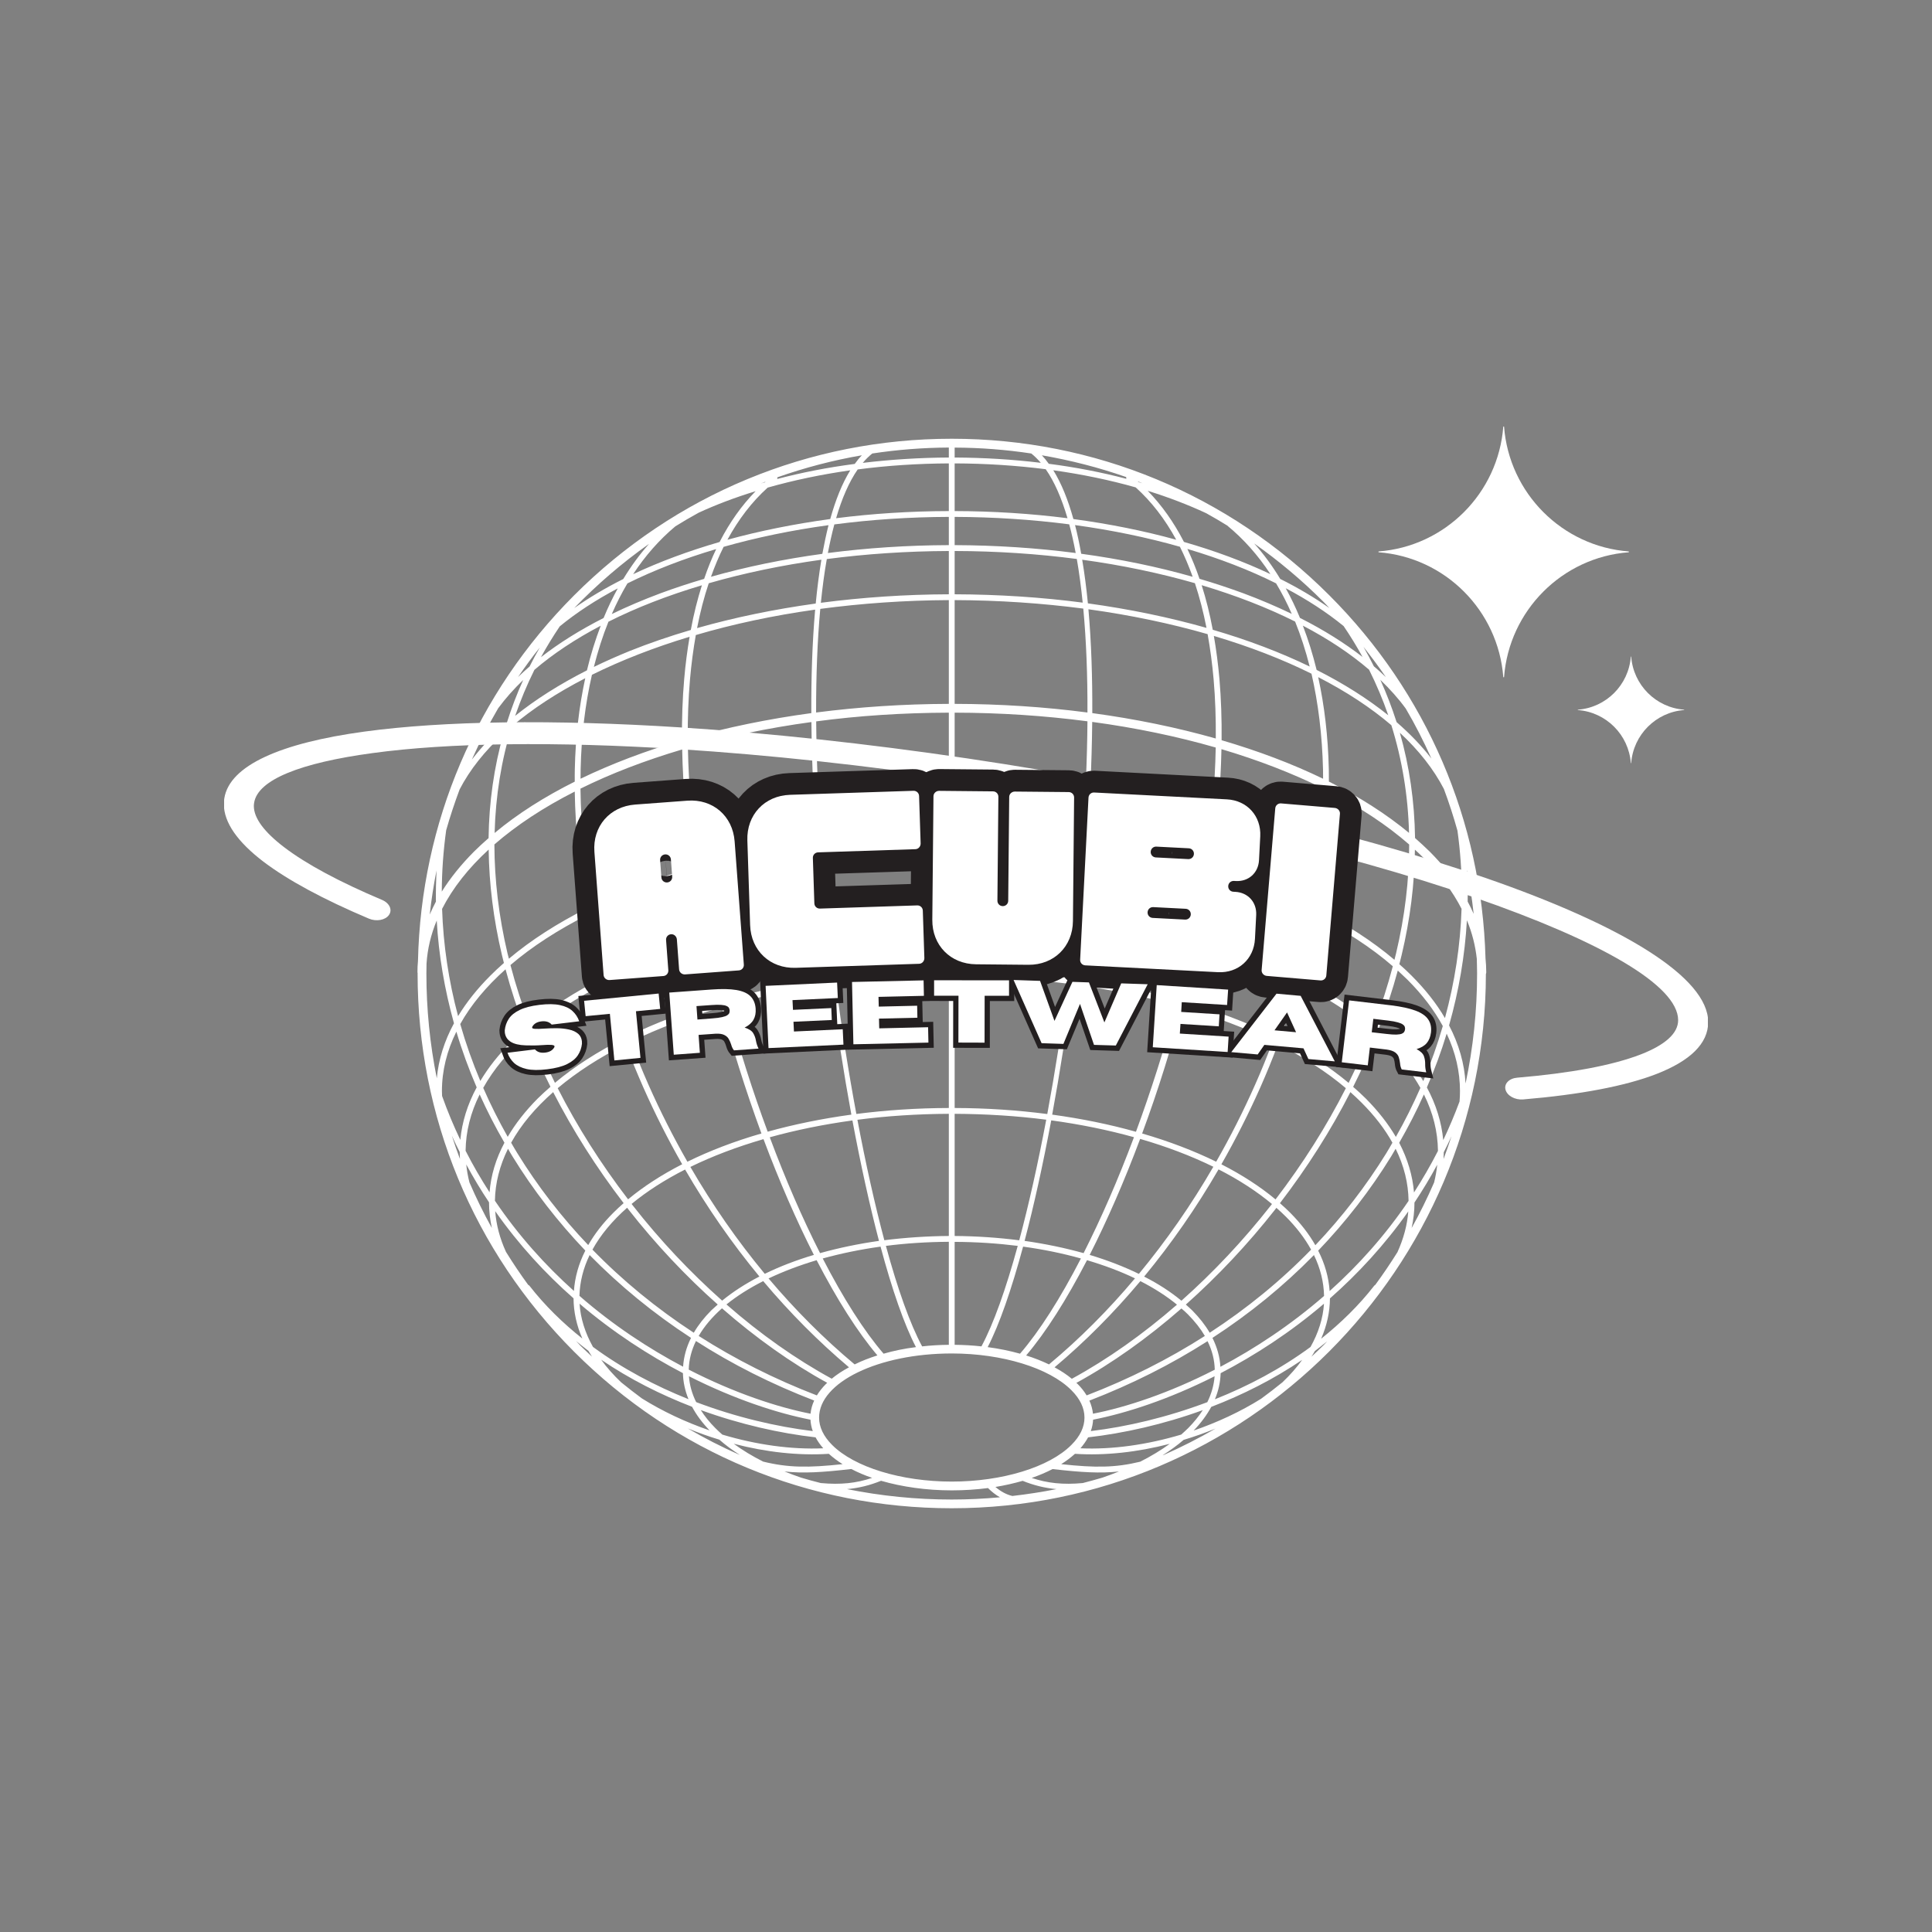 <svg xmlns="http://www.w3.org/2000/svg" xmlns:xlink="http://www.w3.org/1999/xlink" width="500" zoomAndPan="magnify" viewBox="0 0 375 375" height="500" preserveAspectRatio="xMidYMid meet" version="1.0"><rect x="0" y="0" width="375" height="375" fill="#808080" stroke="none"/><defs><g/><clipPath id="f2c28145a7"><path d="M 43.5 140 L 331.5 140 L 331.5 214 L 43.5 214 Z M 43.5 140 " clip-rule="nonzero"/></clipPath><clipPath id="d5760583df"><path d="M 267 82.25 L 317 82.25 L 317 132 L 267 132 Z M 267 82.25 " clip-rule="nonzero"/></clipPath></defs><path fill="#ffffff" d="M 84.727 168.953 C 84.637 170.961 84.582 172.984 84.609 175.008 C 84.176 175.832 83.773 176.672 83.41 177.512 C 83.727 174.621 84.176 171.758 84.727 168.953 Z M 125.984 105.562 C 124.148 107.613 122.488 109.898 120.973 112.387 C 117.523 114.121 114.344 116 111.457 118.027 C 115.891 113.441 120.758 109.25 125.984 105.562 Z M 258.023 118.012 C 255.137 115.988 251.945 114.094 248.492 112.371 C 246.977 109.855 245.285 107.559 243.438 105.488 C 248.176 108.828 252.668 112.59 256.84 116.77 C 257.242 117.156 257.633 117.594 258.023 118.012 Z M 284.871 174.996 C 284.914 172.941 284.855 170.918 284.754 168.895 C 285.305 171.699 285.723 174.52 286.039 177.383 C 285.695 176.586 285.305 175.777 284.871 174.996 Z M 284.465 210.305 C 284.25 206.445 283.168 202.684 281.262 199.027 C 283.168 192.305 284.336 185.465 284.727 178.625 C 285.75 181.082 286.371 183.586 286.648 186.113 C 286.66 187.055 286.703 188.008 286.703 188.965 C 286.703 196.223 285.938 203.363 284.465 210.305 Z M 254.543 263.34 C 254.789 262.98 255.004 262.605 255.223 262.227 C 256.031 261.621 256.812 260.984 257.605 260.348 C 257.344 260.609 257.098 260.898 256.84 261.156 C 256.09 261.91 255.309 262.617 254.543 263.34 Z M 111.816 260.289 C 112.613 260.941 113.406 261.594 114.215 262.199 C 114.43 262.574 114.664 262.949 114.906 263.328 C 114.141 262.605 113.375 261.895 112.625 261.156 C 112.352 260.867 112.09 260.578 111.816 260.289 Z M 94.848 164.902 C 94.934 171.555 95.773 178.379 97.418 185.348 C 97.551 185.867 97.68 186.391 97.809 186.91 C 96.883 187.719 96.004 188.543 95.168 189.383 C 92.625 191.926 90.531 194.559 88.914 197.234 C 87.078 190.367 86.039 183.395 85.809 176.414 C 87.871 172.363 90.922 168.504 94.848 164.902 Z M 89.215 153.219 C 91.195 149.402 94.07 145.789 97.723 142.434 C 95.887 148.91 94.922 155.691 94.832 162.676 C 93.836 163.543 92.883 164.426 91.988 165.309 C 89.477 167.84 87.41 170.41 85.75 173.059 C 85.766 169.066 86.055 165.09 86.602 161.145 C 87.367 158.453 88.25 155.809 89.215 153.219 Z M 104.77 125.688 C 104.078 126.891 103.414 128.117 102.793 129.363 C 102.012 130.043 101.262 130.707 100.555 131.414 C 101.895 129.449 103.297 127.527 104.77 125.688 Z M 117.16 119.949 C 112.582 122.277 108.512 124.82 105 127.555 C 106.113 125.516 107.34 123.52 108.656 121.566 C 111.918 118.895 115.703 116.422 119.906 114.207 C 118.906 116.031 117.984 117.938 117.16 119.949 Z M 139.012 106.574 C 138.145 108.383 137.363 110.32 136.672 112.359 C 133.754 113.211 130.922 114.152 128.18 115.164 C 124.828 116.422 121.695 117.75 118.75 119.184 C 119.66 117.086 120.668 115.105 121.781 113.238 C 126.965 110.664 132.758 108.426 139.012 106.574 Z M 131.082 102.164 C 132.57 101.238 134.07 100.355 135.602 99.52 C 139.023 97.941 142.738 96.539 146.664 95.34 C 143.949 98.117 141.625 101.398 139.676 105.199 C 133.637 106.949 127.992 109.047 122.895 111.445 C 125.246 107.859 127.992 104.754 131.082 102.164 Z M 148.441 93.633 C 148.18 93.691 147.922 93.762 147.66 93.852 C 147.98 93.719 148.297 93.605 148.613 93.488 C 148.555 93.531 148.5 93.574 148.441 93.633 Z M 165.902 90.047 C 160.672 90.727 155.633 91.711 150.852 92.969 C 150.883 92.867 150.895 92.75 150.883 92.648 C 156.168 90.785 161.641 89.34 167.289 88.371 C 166.797 88.875 166.336 89.441 165.902 90.047 Z M 218.629 92.938 C 213.848 91.68 208.809 90.699 203.566 90.02 C 203.145 89.426 202.699 88.875 202.223 88.371 C 207.809 89.34 213.297 90.742 218.613 92.605 C 218.582 92.723 218.582 92.824 218.629 92.938 Z M 220.98 93.574 C 220.938 93.531 220.879 93.488 220.824 93.43 C 221.141 93.562 221.473 93.676 221.789 93.805 C 221.531 93.734 221.254 93.648 220.98 93.574 Z M 250.73 119.152 C 247.785 117.738 244.652 116.391 241.316 115.148 C 238.555 114.137 235.727 113.195 232.824 112.344 C 232.129 110.305 231.336 108.383 230.469 106.547 C 236.723 108.41 242.512 110.637 247.684 113.227 C 248.809 115.09 249.82 117.07 250.73 119.152 Z M 260.797 121.523 C 262.125 123.477 263.352 125.473 264.465 127.512 C 260.957 124.793 256.898 122.246 252.32 119.934 C 251.496 117.926 250.57 116 249.562 114.18 C 253.762 116.406 257.531 118.852 260.797 121.523 Z M 266.66 129.32 C 266.039 128.047 265.359 126.801 264.652 125.559 C 266.168 127.48 267.629 129.434 269 131.43 C 268.25 130.723 267.469 129.996 266.66 129.32 Z M 277.52 165.309 C 276.609 164.41 275.656 163.543 274.66 162.66 C 274.559 155.605 273.578 148.766 271.715 142.23 C 275.367 145.613 278.242 149.258 280.25 153.117 C 281.246 155.777 282.125 158.484 282.891 161.23 C 283.441 165.148 283.715 169.082 283.73 173.043 C 282.082 170.398 280.02 167.824 277.52 165.309 Z M 273.996 189.383 C 273.246 188.617 272.438 187.879 271.613 187.156 C 271.773 186.547 271.93 185.941 272.062 185.348 C 273.723 178.379 274.559 171.555 274.633 164.918 C 275.211 165.438 275.773 165.973 276.309 166.523 C 279.5 169.703 281.953 173.016 283.688 176.398 C 283.457 183.496 282.371 190.609 280.465 197.609 C 278.82 194.789 276.652 192.043 273.996 189.383 Z M 276.262 209.844 C 274.703 207.211 272.668 204.664 270.199 202.18 C 269.359 201.355 268.492 200.559 267.586 199.75 C 269.027 195.977 270.285 192.188 271.309 188.383 C 271.945 188.977 272.582 189.57 273.203 190.176 C 276.105 193.082 278.387 196.09 280.047 199.156 C 279.008 202.758 277.738 206.328 276.262 209.844 Z M 283.297 213.805 C 282.328 216.406 281.273 218.895 280.133 221.293 C 279.801 217.809 278.746 214.398 276.957 211.07 C 278.445 207.629 279.73 204.16 280.797 200.633 C 282.516 204.262 283.383 207.992 283.383 211.793 C 283.383 212.461 283.355 213.141 283.297 213.805 Z M 280.234 223.652 C 280.754 222.637 281.246 221.598 281.738 220.543 C 281.246 222.031 280.742 223.492 280.191 224.965 C 280.219 224.52 280.234 224.098 280.234 223.652 Z M 235.812 271.598 C 236.508 269.949 236.867 268.273 236.926 266.535 C 243.555 263.082 250.441 258.641 256.984 253.047 C 256.797 255.895 255.902 258.715 254.371 261.445 C 248.621 265.684 242.27 269.039 235.812 271.598 Z M 225.922 282.383 C 225.832 282.414 225.746 282.457 225.66 282.473 C 227.148 281.516 228.52 280.535 229.746 279.477 C 231.84 278.855 233.922 278.105 235.941 277.281 C 232.691 279.16 229.355 280.867 225.922 282.383 Z M 139.617 279.434 C 140.801 280.477 142.129 281.457 143.574 282.383 C 143.547 282.383 143.516 282.371 143.488 282.355 C 140.078 280.852 136.73 279.145 133.492 277.25 C 135.488 278.074 137.539 278.812 139.617 279.434 Z M 112.496 253.047 C 119.039 258.629 125.926 263.066 132.555 266.523 C 132.598 268.242 132.961 269.934 133.637 271.582 C 127.199 269.008 120.844 265.668 115.094 261.434 C 113.566 258.699 112.668 255.879 112.496 253.047 Z M 89.23 223.605 C 89.23 224.055 89.258 224.488 89.273 224.953 C 88.711 223.449 88.191 221.945 87.699 220.426 C 88.191 221.512 88.695 222.582 89.23 223.605 Z M 101.895 199.734 C 100.984 200.543 100.105 201.34 99.281 202.18 C 96.797 204.652 94.789 207.211 93.23 209.812 C 91.699 206.184 90.398 202.496 89.332 198.766 C 91.426 195.02 94.402 191.465 98.125 188.141 C 99.152 192.016 100.422 195.891 101.895 199.734 Z M 114.199 177.496 C 115.008 181.559 115.992 185.652 117.145 189.73 C 111.703 192.461 106.879 195.555 102.82 198.953 C 101.348 195.078 100.09 191.191 99.078 187.316 C 103.281 183.715 108.367 180.434 114.199 177.496 Z M 113.594 131.645 C 112.41 137.113 111.703 143.012 111.57 149.328 C 111.543 150.125 111.559 150.922 111.559 151.715 C 105.652 154.664 100.41 158.004 96.004 161.68 C 96.191 154.508 97.305 147.582 99.355 140.973 C 103.355 137.574 108.148 134.453 113.594 131.645 Z M 113.926 130.113 C 108.625 132.805 103.945 135.766 99.988 138.949 C 101.043 135.898 102.285 132.918 103.73 130.012 C 107.371 126.891 111.703 124.027 116.598 121.453 C 115.559 124.184 114.648 127.078 113.926 130.113 Z M 134.086 122.277 C 129.941 123.492 125.957 124.863 122.199 126.367 C 119.789 127.352 117.477 128.379 115.27 129.449 C 116.047 126.367 116.988 123.418 118.098 120.672 C 123.531 117.938 129.637 115.566 136.238 113.602 C 135.387 116.305 134.648 119.195 134.086 122.277 Z M 159.43 108.641 C 158.984 111.359 158.609 114.207 158.332 117.145 C 150.289 118.258 142.551 119.848 135.301 121.914 C 135.906 118.805 136.656 115.914 137.566 113.211 C 144.383 111.246 151.719 109.711 159.43 108.641 Z M 160.816 101.934 C 160.371 103.695 159.98 105.547 159.617 107.5 C 152.094 108.527 144.832 110.016 138 111.953 C 138.734 109.898 139.547 107.961 140.453 106.141 C 146.824 104.332 153.668 102.914 160.816 101.934 Z M 184.168 99.199 C 176.676 99.215 169.324 99.691 162.289 100.586 C 163.402 96.758 164.805 93.531 166.48 91.117 C 172.211 90.363 178.133 89.977 184.168 89.945 Z M 207.203 100.586 C 200.156 99.691 192.805 99.215 185.297 99.199 L 185.297 89.945 C 191.363 89.961 197.281 90.352 202.973 91.074 C 204.676 93.504 206.062 96.727 207.203 100.586 Z M 209.859 107.484 C 209.516 105.547 209.125 103.684 208.664 101.918 C 215.824 102.902 222.656 104.316 229.023 106.125 C 229.934 107.949 230.758 109.898 231.496 111.953 C 224.648 110 217.398 108.512 209.859 107.484 Z M 234.18 121.871 C 226.988 119.832 219.262 118.227 211.16 117.113 C 210.871 114.18 210.512 111.344 210.051 108.641 C 217.773 109.695 225.113 111.246 231.93 113.195 C 232.824 115.898 233.574 118.777 234.18 121.871 Z M 254.211 129.375 C 248.535 126.629 242.227 124.23 235.395 122.234 C 234.816 119.152 234.109 116.289 233.242 113.586 C 239.855 115.566 245.949 117.926 251.379 120.645 C 252.492 123.391 253.43 126.312 254.211 129.375 Z M 255.555 130.027 C 254.816 127.004 253.922 124.141 252.883 121.438 C 257.777 123.996 262.098 126.859 265.734 129.984 C 267.164 132.848 268.422 135.812 269.461 138.832 C 265.477 135.637 260.797 132.672 255.555 130.027 Z M 257.938 151.703 C 257.938 150.922 257.938 150.125 257.922 149.328 C 257.777 142.938 257.07 136.953 255.859 131.43 C 261.289 134.219 266.082 137.359 270.066 140.77 C 272.148 147.449 273.305 154.434 273.492 161.664 C 269.07 158.004 263.844 154.664 257.938 151.703 Z M 252.332 189.73 C 253.488 185.695 254.457 181.66 255.25 177.656 C 261.102 180.621 266.168 183.93 270.344 187.547 C 269.348 191.348 268.117 195.18 266.676 198.969 C 262.602 195.555 257.777 192.477 252.332 189.73 Z M 261.766 210.188 C 257.98 207.023 253.504 204.145 248.449 201.602 C 249.777 198.027 250.961 194.441 252.016 190.828 C 257.445 193.574 262.227 196.668 266.242 200.082 C 264.914 203.48 263.426 206.848 261.766 210.188 Z M 270.934 220.672 C 269.445 218.129 267.496 215.641 265.086 213.211 C 264.32 212.445 263.484 211.691 262.645 210.957 C 264.32 207.629 265.809 204.262 267.152 200.879 C 267.918 201.57 268.684 202.266 269.391 202.973 C 272.031 205.633 274.125 208.352 275.699 211.156 C 274.285 214.367 272.711 217.551 270.934 220.672 Z M 212.145 274.402 C 212.055 273.551 211.824 272.695 211.449 271.859 C 219.652 268.691 227.32 264.832 234.383 260.32 C 235.277 262.113 235.742 263.965 235.785 265.855 C 226.918 270.41 218.539 273.16 212.145 274.402 Z M 211.723 277.773 C 211.984 277.062 212.129 276.312 212.172 275.559 C 218.539 274.316 226.875 271.625 235.754 267.129 C 235.625 268.836 235.148 270.527 234.34 272.16 C 226.555 275.098 218.727 276.934 211.723 277.773 Z M 205.977 284.191 C 206.973 283.57 207.867 282.891 208.648 282.184 C 214.484 282.57 220.809 281.863 227.047 280.246 C 225.344 281.488 223.406 282.66 221.312 283.715 C 216.488 284.887 212.605 284.914 205.977 284.191 Z M 171.012 287.418 C 175.102 288.602 179.809 289.281 184.734 289.281 C 187.172 289.281 189.527 289.121 191.766 288.832 C 192.516 289.57 193.297 290.18 194.09 290.625 C 191 290.902 187.883 291.059 184.734 291.059 C 177.828 291.059 171.027 290.367 164.398 289.035 C 166.711 288.832 168.848 288.297 171.012 287.418 Z M 160.875 282.184 C 161.656 282.891 162.551 283.57 163.547 284.191 C 156.875 284.914 152.988 284.887 148.137 283.699 C 146.043 282.645 144.121 281.488 142.418 280.23 C 148.672 281.863 155.027 282.57 160.875 282.184 Z M 157.309 275.559 C 157.352 276.297 157.496 277.047 157.758 277.773 C 150.75 276.918 142.91 275.098 135.125 272.148 C 134.316 270.512 133.84 268.836 133.727 267.129 C 142.594 271.613 150.926 274.316 157.309 275.559 Z M 135.082 260.289 C 142.16 264.832 149.828 268.691 158.031 271.844 C 157.641 272.684 157.41 273.535 157.324 274.402 C 150.926 273.145 142.562 270.398 133.684 265.844 C 133.727 263.934 134.215 262.082 135.082 260.289 Z M 97.91 221.801 C 96.25 224.922 95.281 228.133 95.023 231.43 C 93.359 228.855 91.801 226.195 90.371 223.363 C 90.414 219.602 91.352 215.945 93.102 212.43 C 94.531 215.613 96.133 218.734 97.91 221.801 Z M 106.848 210.941 C 105.984 211.691 105.16 212.445 104.379 213.211 C 101.984 215.625 100.031 218.113 98.547 220.656 C 96.785 217.535 95.195 214.367 93.793 211.156 C 95.816 207.527 98.703 204.086 102.328 200.879 C 103.672 204.246 105.176 207.617 106.848 210.941 Z M 121.047 201.586 C 115.977 204.129 111.5 207.008 107.715 210.176 C 106.055 206.848 104.566 203.465 103.238 200.082 C 107.211 196.727 112.004 193.633 117.477 190.871 C 118.531 194.457 119.715 198.043 121.047 201.586 Z M 137.133 183.281 C 137.914 186.938 138.793 190.641 139.777 194.355 C 133.336 196.223 127.398 198.477 122.055 201.078 C 120.742 197.523 119.559 193.953 118.504 190.367 C 124.078 187.648 130.348 185.262 137.133 183.281 Z M 134.59 169.602 C 135.227 173.707 135.977 177.887 136.875 182.125 C 130.102 184.09 123.816 186.461 118.188 189.223 C 117.031 185.133 116.047 181.039 115.238 176.977 C 121.047 174.141 127.543 171.656 134.59 169.602 Z M 132.41 145.469 C 132.555 152.699 133.234 160.406 134.418 168.43 C 127.387 170.469 120.871 172.926 115.008 175.789 C 113.535 168.039 112.758 160.406 112.668 153.074 C 118.574 150.152 125.203 147.609 132.41 145.469 Z M 132.801 131.805 C 132.469 135.578 132.34 139.555 132.367 143.676 C 125.262 145.758 118.648 148.273 112.684 151.152 C 112.684 150.559 112.684 149.953 112.699 149.359 C 112.844 142.781 113.594 136.621 114.895 130.98 C 120.598 128.16 126.953 125.676 133.855 123.594 C 133.406 126.211 133.047 128.93 132.801 131.805 Z M 157.48 138.414 C 149.047 139.555 141.004 141.219 133.492 143.344 C 133.465 139.426 133.609 135.594 133.926 131.891 C 134.188 128.871 134.578 125.977 135.055 123.262 C 142.289 121.133 150.074 119.473 158.219 118.328 C 157.656 124.809 157.438 131.691 157.48 138.414 Z M 184.168 116.48 L 184.168 136.621 C 175.332 136.648 166.695 137.227 158.406 138.297 C 158.391 131.125 158.652 124.344 159.215 118.184 C 167.242 117.113 175.605 116.523 184.168 116.48 Z M 184.168 106.949 L 184.168 115.352 C 175.75 115.379 167.402 115.945 159.328 117 C 159.633 114.02 160.008 111.156 160.484 108.512 C 168.066 107.516 176.012 106.98 184.168 106.949 Z M 184.168 105.809 C 176.141 105.836 168.285 106.355 160.688 107.34 C 161.062 105.387 161.48 103.523 161.945 101.789 C 169.094 100.848 176.543 100.355 184.168 100.328 Z M 185.297 105.809 L 185.297 100.328 C 192.938 100.355 200.387 100.848 207.535 101.773 C 208.012 103.508 208.418 105.375 208.793 107.34 C 201.195 106.355 193.324 105.836 185.297 105.809 Z M 185.297 115.352 L 185.297 106.949 C 193.469 106.965 201.414 107.5 209.008 108.496 C 209.473 111.156 209.848 113.992 210.148 116.969 C 202.191 115.93 193.844 115.379 185.297 115.352 Z M 211.074 138.297 C 202.801 137.215 194.148 136.637 185.297 136.621 L 185.297 116.48 C 193.902 116.508 202.266 117.086 210.266 118.125 C 210.844 124.301 211.102 131.109 211.074 138.297 Z M 235.566 131.891 C 235.887 135.594 236.016 139.426 235.984 143.344 C 228.492 141.219 220.445 139.555 212.012 138.414 C 212.043 131.66 211.84 124.766 211.262 118.258 C 219.438 119.387 227.191 121.02 234.398 123.086 C 234.902 125.879 235.293 128.812 235.566 131.891 Z M 237.113 143.676 C 237.156 139.555 237.012 135.578 236.695 131.805 C 236.434 128.883 236.074 126.109 235.609 123.434 C 242.512 125.488 248.867 127.945 254.559 130.766 C 255.871 136.477 256.637 142.691 256.797 149.359 C 256.812 149.953 256.797 150.559 256.812 151.152 C 250.848 148.262 244.23 145.758 237.113 143.676 Z M 235.047 168.531 C 236.262 160.449 236.938 152.699 237.082 145.41 C 244.246 147.535 250.875 150.098 256.812 153.047 C 256.738 160.422 255.93 168.129 254.457 175.934 C 248.609 173.059 242.082 170.586 235.047 168.531 Z M 232.605 182.137 C 233.504 177.93 234.238 173.797 234.875 169.73 C 235.727 169.977 236.594 170.211 237.445 170.469 C 243.539 172.391 249.141 174.621 254.211 177.121 C 253.418 181.141 252.449 185.188 251.309 189.223 C 245.66 186.477 239.395 184.09 232.605 182.137 Z M 229.719 194.355 C 230.699 190.625 231.582 186.91 232.359 183.238 C 239.133 185.188 245.387 187.574 250.992 190.32 C 249.938 193.922 248.754 197.523 247.438 201.094 C 242.094 198.492 236.145 196.223 229.719 194.355 Z M 243.598 210.578 C 241.316 215.727 238.801 220.699 236.059 225.488 C 231.727 223.363 226.902 221.523 221.688 220.008 C 223.234 215.828 224.707 211.52 226.078 207.125 C 227.293 203.207 228.418 199.316 229.445 195.469 C 235.828 197.305 241.734 199.547 247.047 202.148 C 245.965 204.984 244.84 207.805 243.598 210.578 Z M 247.582 232.805 C 244.578 230.301 241.039 228.016 237.07 225.992 C 239.812 221.191 242.34 216.203 244.637 211.043 C 245.863 208.266 247.004 205.477 248.059 202.656 C 253.07 205.199 257.504 208.062 261.23 211.215 C 257.461 218.633 252.883 225.879 247.582 232.805 Z M 250.398 235.363 C 249.777 234.742 249.113 234.133 248.434 233.539 C 253.734 226.629 258.328 219.398 262.109 211.98 C 262.863 212.66 263.598 213.328 264.277 214.02 C 266.805 216.551 268.797 219.141 270.27 221.801 C 269.879 222.48 269.492 223.16 269.086 223.824 C 265.113 230.258 260.492 236.23 255.309 241.695 C 254.066 239.512 252.434 237.414 250.398 235.363 Z M 231.395 254.332 C 231.004 253.957 230.586 253.582 230.168 253.219 C 236.363 247.711 242.227 241.48 247.523 234.742 C 247.598 234.641 247.668 234.523 247.742 234.438 C 248.391 235 249.012 235.578 249.59 236.156 C 251.656 238.227 253.273 240.367 254.484 242.551 C 248.637 248.578 242.035 253.973 234.801 258.684 C 233.934 257.195 232.793 255.75 231.395 254.332 Z M 209.168 268.633 C 209.082 268.547 209.008 268.488 208.922 268.418 C 215.867 264.613 222.758 259.699 229.312 253.973 C 229.762 254.348 230.195 254.738 230.598 255.145 C 231.941 256.504 233.027 257.891 233.863 259.309 C 226.785 263.832 219.117 267.695 210.914 270.848 C 210.453 270.078 209.875 269.344 209.168 268.633 Z M 140.137 253.941 C 146.707 259.684 153.609 264.598 160.559 268.402 C 160.473 268.488 160.383 268.547 160.312 268.633 C 159.605 269.344 159.027 270.078 158.551 270.848 C 150.348 267.695 142.691 263.82 135.617 259.309 C 136.715 257.414 138.246 255.621 140.137 253.941 Z M 121.723 234.422 C 121.812 234.523 121.883 234.641 121.969 234.742 C 127.254 241.48 133.117 247.711 139.312 253.207 C 138.895 253.582 138.477 253.957 138.07 254.332 C 136.672 255.734 135.531 257.195 134.664 258.684 C 127.441 253.973 120.844 248.562 114.996 242.551 C 116.57 239.688 118.852 236.953 121.723 234.422 Z M 121.047 233.527 C 120.367 234.121 119.703 234.742 119.082 235.363 C 117.031 237.402 115.414 239.512 114.172 241.668 C 108.973 236.215 104.367 230.258 100.41 223.824 C 99.988 223.16 99.613 222.48 99.211 221.801 C 101.129 218.328 103.891 215.047 107.371 211.98 C 111.168 219.387 115.746 226.613 121.047 233.527 Z M 124.859 211.043 C 127.141 216.191 129.668 221.18 132.41 225.98 C 128.438 228.016 124.902 230.301 121.91 232.789 C 116.613 225.879 112.02 218.633 108.25 211.215 C 111.945 208.105 116.379 205.242 121.434 202.699 C 122.504 205.504 123.645 208.281 124.859 211.043 Z M 143.414 207.125 C 144.789 211.52 146.262 215.828 147.793 220.008 C 142.578 221.512 137.754 223.363 133.422 225.488 C 130.691 220.699 128.164 215.727 125.883 210.578 C 124.656 207.816 123.531 205.012 122.461 202.18 C 127.73 199.621 133.637 197.363 140.066 195.512 C 141.09 199.344 142.188 203.234 143.414 207.125 Z M 161.309 191.074 C 162.449 199.82 163.777 208.352 165.25 216.348 C 159.547 217.129 154.102 218.242 149.004 219.66 C 146.129 211.91 143.488 203.652 141.234 195.18 C 147.488 193.418 154.219 192.043 161.309 191.074 Z M 159.836 178.551 C 160.227 182.355 160.672 186.172 161.148 189.934 C 154.059 190.887 147.27 192.258 140.93 194.039 C 139.965 190.379 139.082 186.68 138.289 182.961 C 144.988 181.082 152.227 179.578 159.836 178.551 Z M 158.566 164.586 C 158.766 167.23 158.969 169.66 159.172 171.801 C 159.328 173.664 159.52 175.543 159.719 177.41 C 152.094 178.422 144.816 179.91 138.027 181.805 C 137.148 177.625 136.367 173.449 135.734 169.27 C 142.836 167.258 150.508 165.684 158.566 164.586 Z M 158.492 163.457 C 150.434 164.527 142.738 166.09 135.559 168.113 C 134.375 160.305 133.652 152.57 133.523 145.137 C 140.961 142.996 149.004 141.305 157.496 140.148 C 157.566 148.551 158 156.676 158.492 163.457 Z M 184.168 161.734 C 175.68 161.75 167.375 162.301 159.402 163.328 C 158.824 155.332 158.477 147.48 158.422 140.02 C 166.637 138.918 175.273 138.355 184.168 138.328 Z M 210.078 163.371 C 202.121 162.328 193.801 161.766 185.297 161.734 L 185.297 138.328 C 194.148 138.34 202.801 138.918 211.074 140.004 C 211.016 147.48 210.668 155.344 210.078 163.371 Z M 211.004 163.484 C 211.492 156.691 211.91 148.562 212 140.121 C 220.434 141.262 228.477 142.938 235.973 145.094 C 235.828 152.555 235.105 160.348 233.922 168.199 C 226.758 166.16 219.059 164.57 211.004 163.484 Z M 209.773 177.41 C 209.961 175.543 210.148 173.664 210.324 171.801 C 210.512 169.676 210.715 167.273 210.914 164.641 C 218.871 165.727 226.543 167.332 233.746 169.398 C 233.098 173.535 232.332 177.672 231.453 181.805 C 224.664 179.91 217.387 178.422 209.773 177.41 Z M 208.332 189.934 C 208.809 186.156 209.254 182.355 209.66 178.523 C 217.227 179.551 224.477 181.012 231.219 182.906 C 230.41 186.648 229.531 190.367 228.562 194.039 C 222.207 192.258 215.438 190.887 208.332 189.934 Z M 204.23 216.348 C 205.703 208.34 207.047 199.809 208.188 191.059 C 215.234 192.016 221.977 193.371 228.273 195.137 C 226.008 203.625 223.348 211.91 220.488 219.676 C 215.391 218.242 209.934 217.129 204.23 216.348 Z M 210.324 243.23 C 206.727 242.23 202.887 241.422 198.871 240.855 C 200.691 233.977 202.438 226.035 204.043 217.461 C 209.672 218.227 215.059 219.328 220.102 220.73 C 217.023 228.973 213.688 236.59 210.324 243.23 Z M 221.055 247.262 C 218.152 245.844 214.961 244.617 211.508 243.574 C 214.914 236.867 218.238 229.246 221.301 221.062 C 226.453 222.551 231.234 224.375 235.508 226.469 C 231.207 233.902 226.352 240.855 221.055 247.262 Z M 222.078 247.785 C 227.363 241.379 232.215 234.41 236.52 226.977 C 240.449 228.973 243.93 231.242 246.891 233.699 C 246.801 233.816 246.715 233.918 246.629 234.031 C 241.344 240.77 235.48 246.988 229.312 252.469 C 227.234 250.746 224.809 249.172 222.078 247.785 Z M 210.988 244.602 C 214.352 245.602 217.484 246.77 220.301 248.129 C 215.148 254.262 209.559 259.871 203.609 264.832 C 202.25 264.18 200.762 263.586 199.176 263.094 C 203.031 258.555 207.059 252.191 210.988 244.602 Z M 198.582 241.969 C 202.512 242.504 206.281 243.285 209.805 244.27 C 205.805 252.035 201.758 258.383 197.988 262.75 C 196.012 262.199 193.902 261.766 191.707 261.477 C 193.977 257.094 196.316 250.344 198.582 241.969 Z M 185.297 241.047 C 189.5 241.059 193.602 241.336 197.543 241.824 C 195.246 250.211 192.848 256.965 190.496 261.332 C 188.82 261.145 187.074 261.043 185.297 261.027 Z M 178.984 261.332 C 176.633 256.965 174.234 250.211 171.953 241.824 C 175.852 241.32 179.953 241.059 184.168 241.031 L 184.168 261.027 C 182.406 261.043 180.66 261.145 178.984 261.332 Z M 171.504 262.75 C 167.734 258.383 163.691 252.035 159.691 244.27 C 163.199 243.301 166.957 242.52 170.914 241.969 C 173.164 250.355 175.504 257.094 177.785 261.477 C 175.578 261.75 173.469 262.184 171.504 262.75 Z M 165.887 264.832 C 159.938 259.871 154.348 254.262 149.176 248.145 C 152.008 246.801 155.129 245.613 158.508 244.602 C 162.434 252.191 166.465 258.555 170.305 263.082 C 168.719 263.586 167.23 264.164 165.887 264.832 Z M 147.402 247.77 C 144.688 249.172 142.246 250.746 140.168 252.453 C 134 246.973 128.137 240.77 122.863 234.031 C 122.766 233.918 122.676 233.801 122.59 233.684 C 125.523 231.258 129.016 229.016 132.973 227.004 C 137.277 234.422 142.117 241.379 147.402 247.77 Z M 157.973 243.574 C 154.535 244.602 151.328 245.832 148.441 247.25 C 143.141 240.855 138.305 233.918 134 226.5 C 138.246 224.418 143.027 222.609 148.195 221.105 C 151.258 229.262 154.578 236.883 157.973 243.574 Z M 170.609 240.855 C 166.594 241.422 162.766 242.23 159.172 243.23 C 155.805 236.59 152.484 228.973 149.41 220.746 C 154.418 219.355 159.793 218.258 165.453 217.477 C 167.055 226.035 168.805 233.977 170.609 240.855 Z M 184.168 216.191 L 184.168 239.902 C 179.867 239.934 175.68 240.223 171.648 240.727 C 169.816 233.844 168.039 225.906 166.422 217.348 C 172.098 216.609 178.047 216.219 184.168 216.191 Z M 184.168 189.512 L 184.168 215.062 C 178.004 215.078 171.98 215.48 166.219 216.219 C 164.715 208.207 163.375 199.664 162.234 190.945 C 169.25 190.031 176.602 189.543 184.168 189.512 Z M 184.168 176.891 L 184.168 188.383 C 176.586 188.398 169.195 188.891 162.09 189.801 C 161.598 186.043 161.148 182.238 160.746 178.406 C 168.242 177.453 176.082 176.918 184.168 176.891 Z M 184.168 175.762 C 176.098 175.777 168.195 176.297 160.629 177.281 C 160.195 173 159.805 168.707 159.488 164.469 C 167.375 163.441 175.648 162.895 184.168 162.863 Z M 185.297 175.762 L 185.297 162.879 C 193.699 162.906 201.992 163.484 209.992 164.527 C 209.688 168.75 209.297 173.016 208.852 177.281 C 201.281 176.297 193.383 175.777 185.297 175.762 Z M 185.297 188.383 L 185.297 176.891 C 193.355 176.918 201.211 177.426 208.75 178.395 C 208.344 182.227 207.898 186.043 207.406 189.816 C 200.301 188.891 192.891 188.398 185.297 188.383 Z M 185.297 215.062 L 185.297 189.512 C 192.836 189.527 200.199 190.02 207.262 190.93 C 206.121 199.664 204.762 208.207 203.277 216.234 C 197.5 215.48 191.461 215.078 185.297 215.062 Z M 185.297 216.191 C 191.406 216.219 197.355 216.594 203.074 217.332 C 201.457 225.906 199.68 233.844 197.832 240.742 C 193.801 240.223 189.598 239.934 185.297 239.902 Z M 161.438 267.605 C 154.508 263.832 147.574 258.945 141.004 253.191 C 143.027 251.559 145.422 250.039 148.137 248.664 C 153.293 254.797 158.867 260.391 164.789 265.395 C 163.547 266.059 162.422 266.797 161.438 267.605 Z M 204.691 265.395 C 210.625 260.406 216.199 254.797 221.344 248.664 C 224.027 250.039 226.41 251.559 228.449 253.234 C 221.875 258.961 214.973 263.848 208.043 267.621 C 207.059 266.812 205.949 266.074 204.691 265.395 Z M 196.504 290.367 C 195.363 290.105 194.266 289.512 193.211 288.617 C 195.074 288.312 196.836 287.906 198.496 287.43 C 200.66 288.297 202.785 288.832 205.066 289.035 C 202.25 289.598 199.375 290.035 196.504 290.367 Z M 207.953 280.461 C 203.652 284.785 194.523 287.574 184.734 287.574 C 174.941 287.574 165.828 284.785 161.512 280.461 C 159.836 278.785 158.984 276.992 158.984 275.156 C 158.984 268.285 170.535 262.707 184.734 262.707 C 194.523 262.707 203.652 265.512 207.953 269.832 C 209.645 271.512 210.496 273.305 210.496 275.156 C 210.496 276.992 209.645 278.785 207.953 280.461 Z M 96.062 233.062 C 96.121 229.594 97 226.223 98.602 222.973 C 98.879 223.461 99.152 223.941 99.457 224.43 C 103.512 231.023 108.266 237.141 113.609 242.738 C 112.324 245.281 111.586 247.898 111.398 250.574 C 105.867 245.613 100.625 239.816 96.062 233.062 Z M 112.469 251.527 C 112.539 248.797 113.219 246.148 114.445 243.605 C 120.324 249.59 126.91 254.984 134.129 259.684 C 133.219 261.504 132.715 263.371 132.586 265.277 C 125.914 261.75 119.008 257.227 112.469 251.527 Z M 138.879 277.223 C 137.727 276.078 136.785 274.895 136.02 273.695 C 143.719 276.484 151.43 278.207 158.305 278.988 C 158.695 279.723 159.188 280.418 159.793 281.113 C 153.555 281.387 146.766 280.418 140.195 278.453 C 139.746 278.047 139.285 277.641 138.879 277.223 Z M 155.488 286.809 C 154.391 286.434 153.309 286.027 152.27 285.609 C 155.895 286.012 159.633 285.781 165.238 285.133 C 166.48 285.781 167.82 286.359 169.281 286.852 C 166.203 287.895 163.129 288.211 159.375 287.863 C 159.359 287.863 159.328 287.863 159.328 287.863 C 158.043 287.547 156.758 287.184 155.488 286.809 Z M 213.977 286.809 C 212.707 287.184 211.434 287.531 210.148 287.863 C 210.137 287.863 210.137 287.863 210.121 287.863 C 206.367 288.211 203.32 287.895 200.258 286.867 C 201.715 286.359 203.074 285.781 204.301 285.145 C 209.859 285.781 213.586 286.012 217.199 285.609 C 216.156 286.027 215.074 286.434 213.977 286.809 Z M 229.27 278.453 C 222.699 280.418 215.926 281.387 209.715 281.113 C 210.309 280.418 210.801 279.723 211.203 278.988 C 218.051 278.207 225.762 276.5 233.457 273.707 C 232.68 274.895 231.738 276.078 230.598 277.223 C 230.18 277.641 229.719 278.047 229.27 278.453 Z M 236.883 265.293 C 236.766 263.371 236.246 261.52 235.336 259.684 C 242.57 254.984 249.156 249.605 255.035 243.605 C 256.289 246.18 256.941 248.84 257 251.543 C 250.457 257.227 243.555 261.766 236.883 265.293 Z M 258.082 250.59 C 257.895 247.914 257.156 245.297 255.859 242.75 C 261.23 237.141 265.98 231.023 270.039 224.43 C 270.328 223.941 270.602 223.461 270.891 222.973 C 272.508 226.254 273.359 229.637 273.402 233.094 C 268.84 239.832 263.613 245.629 258.082 250.59 Z M 274.457 231.457 C 274.184 228.16 273.215 224.953 271.586 221.812 C 273.348 218.734 274.965 215.613 276.379 212.43 C 278.156 216 279.066 219.645 279.109 223.391 C 277.664 226.211 276.105 228.898 274.457 231.457 Z M 270.66 186.301 C 266.387 182.672 261.273 179.375 255.512 176.457 C 257 168.676 257.82 160.984 257.922 153.594 C 263.914 156.645 269.16 160.117 273.52 163.918 C 273.52 170.789 272.684 177.859 270.965 185.086 C 270.875 185.492 270.762 185.898 270.66 186.301 Z M 220.434 94.602 C 223.508 97.363 226.121 100.762 228.305 104.766 C 222.035 103.031 215.336 101.688 208.344 100.746 C 207.32 97.059 206.035 93.836 204.445 91.277 C 210.035 92.059 215.391 93.172 220.434 94.602 Z M 149.004 94.645 C 154.043 93.215 159.43 92.086 165.035 91.289 C 163.445 93.852 162.176 97.074 161.148 100.746 C 154.16 101.699 147.461 103.047 141.191 104.766 C 143.344 100.805 145.941 97.406 149.004 94.645 Z M 98.516 185.086 C 96.812 177.859 95.977 170.773 95.961 163.906 C 100.277 160.16 105.52 156.703 111.559 153.641 C 111.672 160.969 112.48 168.574 113.953 176.297 C 108.18 179.203 103.066 182.469 98.777 186.086 C 98.691 185.754 98.602 185.422 98.516 185.086 Z M 85.777 211.793 C 85.777 207.816 86.746 203.941 88.582 200.242 C 89.664 203.887 90.992 207.5 92.523 211.059 C 90.734 214.367 89.68 217.781 89.348 221.25 C 88.047 218.531 86.863 215.699 85.809 212.734 C 85.793 212.43 85.777 212.113 85.777 211.793 Z M 91.121 229.508 C 90.82 228.352 90.617 227.191 90.5 226.023 C 91.887 228.582 93.359 231.039 94.922 233.367 C 94.922 233.383 94.922 233.395 94.922 233.41 C 94.922 235.074 95.109 236.723 95.469 238.355 C 93.867 235.477 92.422 232.527 91.121 229.508 Z M 102.762 249.562 C 102.691 249.488 102.617 249.43 102.531 249.402 C 101 247.32 99.57 245.18 98.215 242.996 C 97.027 240.41 96.32 237.762 96.121 235.09 C 100.684 241.594 105.867 247.203 111.324 252.004 C 111.34 254.652 111.918 257.27 113.031 259.812 C 109.246 256.805 105.75 253.406 102.762 249.562 Z M 120.555 268.301 C 119.066 266.883 117.766 265.422 116.684 263.918 C 122.242 267.695 128.25 270.715 134.332 273.059 C 135.168 274.633 136.297 276.152 137.727 277.641 C 133.074 276.035 128.613 273.941 124.582 271.426 C 123.227 270.41 121.883 269.387 120.555 268.301 Z M 248.926 268.301 C 247.566 269.398 246.184 270.469 244.781 271.496 C 240.766 274.012 236.305 276.078 231.684 277.672 C 233.098 276.211 234.238 274.664 235.105 273.074 C 241.184 270.746 247.191 267.723 252.754 263.949 C 251.684 265.438 250.398 266.898 248.926 268.301 Z M 266.934 249.402 C 266.863 249.43 266.789 249.488 266.73 249.562 C 263.727 253.422 260.219 256.82 256.434 259.844 C 257.547 257.281 258.125 254.664 258.141 252.02 C 263.598 247.219 268.781 241.609 273.348 235.133 C 273.145 237.805 272.422 240.438 271.254 243.027 C 269.895 245.195 268.465 247.32 266.934 249.402 Z M 273.996 238.355 C 274.355 236.738 274.547 235.074 274.547 233.41 C 276.105 231.066 277.578 228.641 278.965 226.066 C 278.848 227.223 278.645 228.363 278.359 229.52 C 277.043 232.527 275.598 235.492 273.996 238.355 Z M 277.836 147.234 C 275.945 144.773 273.664 142.418 271.078 140.164 C 270.184 137.371 269.129 134.625 267.918 131.949 C 269.781 133.742 271.441 135.594 272.855 137.531 C 274.703 140.668 276.352 143.922 277.836 147.234 Z M 246.586 111.434 C 241.473 109.016 235.84 106.922 229.805 105.188 C 227.84 101.367 225.5 98.07 222.773 95.266 C 226.785 96.512 230.586 97.969 234.109 99.605 C 235.48 100.371 236.84 101.152 238.18 101.992 C 241.359 104.594 244.176 107.758 246.586 111.434 Z M 200.172 88.023 C 200.82 88.543 201.426 89.137 202.02 89.832 C 196.605 89.18 191.016 88.832 185.297 88.805 L 185.297 86.879 C 190.32 86.895 195.289 87.285 200.172 88.023 Z M 184.168 86.867 L 184.168 88.805 C 178.48 88.832 172.875 89.195 167.461 89.844 C 168.039 89.152 168.66 88.543 169.309 88.023 C 174.16 87.285 179.129 86.895 184.168 86.867 Z M 96.695 137.473 C 98.098 135.578 99.715 133.742 101.551 131.992 C 100.32 134.695 99.266 137.473 98.371 140.309 C 95.742 142.578 93.477 144.977 91.586 147.438 C 93.117 144.008 94.82 140.684 96.695 137.473 Z M 82.789 187.023 C 82.977 184.176 83.641 181.387 84.77 178.668 C 85.145 185.363 86.285 192.043 88.117 198.621 C 86.242 202.078 85.129 205.633 84.781 209.293 C 83.453 202.672 82.762 195.859 82.762 188.965 C 82.762 188.312 82.773 187.66 82.789 187.023 Z M 81.027 188.719 C 81.027 188.789 81.043 188.848 81.07 188.918 C 81.07 188.934 81.055 188.949 81.055 188.965 C 81.055 216.68 91.844 242.75 111.426 262.359 C 131.012 281.965 157.035 292.75 184.734 292.75 C 241.863 292.75 288.352 246.234 288.41 189.051 C 288.453 188.949 288.48 188.832 288.48 188.719 C 288.48 187.805 288.422 186.91 288.336 186.012 C 287.602 159.395 276.93 134.465 258.039 115.566 C 238.457 95.961 212.434 85.16 184.734 85.16 C 157.047 85.16 131.012 95.961 111.426 115.566 C 92.422 134.598 81.734 159.699 81.129 186.52 C 81.055 187.258 81.027 187.98 81.027 188.719 " fill-opacity="1" fill-rule="nonzero"/><g clip-path="url(#f2c28145a7)"><path fill="#ffffff" d="M 294.488 209.176 C 292.914 209.309 291.902 210.363 292.223 211.52 C 292.539 212.691 294.07 213.527 295.645 213.398 C 306.648 212.473 315.488 210.812 321.566 208.441 C 328.023 205.922 331.559 202.57 331.559 198.391 C 331.559 189.715 315.039 179.652 288.352 170.41 C 262.586 161.492 227.047 153.047 187.836 147.219 C 168.023 144.285 149.191 142.289 132.078 141.188 C 107.297 139.598 86.066 139.918 70.746 142 C 54.484 144.211 44.562 148.562 43.539 154.953 C 43.48 155.332 43.449 155.707 43.449 156.066 C 43.449 159.668 46.137 163.43 51.105 167.23 C 55.887 170.859 62.848 174.605 71.598 178.305 C 73.043 178.914 74.789 178.609 75.496 177.598 C 76.203 176.602 75.613 175.301 74.168 174.676 C 65.949 171.207 59.465 167.738 55.148 164.441 C 51.336 161.535 49.27 158.828 49.27 156.445 C 49.27 156.211 49.301 155.996 49.328 155.809 C 50.051 151.312 58.414 148.059 72.262 146.18 C 87.051 144.152 107.758 143.879 132.078 145.426 C 149.004 146.512 167.633 148.492 187.172 151.398 C 225.906 157.137 260.941 165.453 286.258 174.215 C 310.633 182.66 325.727 191.262 325.727 198.016 C 325.727 200.602 323.168 202.828 318.492 204.652 C 312.988 206.793 304.801 208.309 294.488 209.176 " fill-opacity="1" fill-rule="nonzero"/></g><g clip-path="url(#d5760583df)"><path fill="#ffffff" d="M 291.789 82.789 L 291.934 82.789 C 292.914 95.73 303.227 106.066 316.152 107.035 L 316.152 107.195 C 303.227 108.164 292.914 118.504 291.934 131.445 L 291.789 131.445 C 290.805 118.504 280.496 108.164 267.57 107.195 L 267.57 107.035 C 280.496 106.066 290.805 95.73 291.789 82.789 " fill-opacity="1" fill-rule="evenodd"/></g><path fill="#ffffff" d="M 316.543 127.438 L 316.613 127.438 C 317.02 132.949 321.406 137.344 326.895 137.75 L 326.895 137.82 C 321.406 138.227 317.02 142.621 316.613 148.117 L 316.543 148.117 C 316.137 142.621 311.746 138.227 306.246 137.82 L 306.246 137.75 C 311.746 137.344 316.137 132.949 316.543 127.438 " fill-opacity="1" fill-rule="evenodd"/><path stroke-linecap="butt" transform="matrix(0.748, -0.056, 0.056, 0.748, 113.118, 149.249)" fill="none" stroke-linejoin="miter" d="M 2.858 55.002 L 16.798 54.999 C 17.576 54.999 18.191 54.387 18.192 53.604 L 18.193 45.759 C 18.194 44.981 18.81 44.364 19.603 44.366 C 20.381 44.366 20.995 45.034 20.994 45.812 L 20.997 53.604 C 20.996 54.383 21.666 55.002 22.444 54.997 L 36.389 55 C 37.183 55.002 37.798 54.384 37.794 53.606 L 37.795 21.631 C 37.798 15.02 32.982 10.205 26.37 10.207 L 12.822 10.203 C 6.22 10.206 1.395 15.016 1.392 21.633 L 1.395 53.608 C 1.395 54.386 2.08 55.001 2.858 55.002 Z M 19.604 30.927 C 18.81 30.931 18.193 30.315 18.195 29.522 L 18.194 25.051 C 18.196 24.257 18.811 23.645 19.6 23.641 C 20.383 23.642 20.996 24.257 20.994 25.051 L 20.994 29.522 C 20.998 30.311 20.382 30.928 19.604 30.927 Z M 19.604 30.927 " stroke="#231f20" stroke-width="11.27" stroke-opacity="1" stroke-miterlimit="4"/><path stroke-linecap="butt" transform="matrix(0.75, -0.024, 0.024, 0.75, 143.485, 146.937)" fill="none" stroke-linejoin="miter" d="M 12.824 55 L 44.794 54.999 C 45.576 54.998 46.186 54.33 46.191 53.549 L 46.19 41.277 C 46.189 40.495 45.573 39.881 44.797 39.882 L 19.601 39.879 C 18.809 39.879 18.193 39.265 18.193 38.489 L 18.195 26.732 C 18.195 25.94 18.809 25.325 19.601 25.324 L 44.797 25.322 C 45.573 25.321 46.189 24.653 46.188 23.877 L 46.187 11.615 C 46.187 10.818 45.576 10.204 44.794 10.204 L 12.824 10.205 C 6.222 10.204 1.396 15.018 1.394 21.631 L 1.393 43.575 C 1.397 50.188 6.222 54.998 12.824 55 Z M 12.824 55 " stroke="#231f20" stroke-width="11.27" stroke-opacity="1" stroke-miterlimit="4"/><path stroke-linecap="butt" transform="matrix(0.75, 0.007, -0.007, 0.75, 180.22, 145.828)" fill="none" stroke-linejoin="miter" d="M 12.82 55.001 L 26.367 54.998 C 32.982 54.998 37.796 50.187 37.796 43.572 L 37.797 11.612 C 37.795 10.821 37.18 10.207 36.388 10.204 L 22.445 10.205 C 21.669 10.207 20.997 10.823 20.994 11.615 L 20.998 38.486 C 20.995 39.267 20.381 39.882 19.599 39.879 C 18.808 39.881 18.192 39.267 18.196 38.486 L 18.192 11.615 C 18.195 10.818 17.58 10.204 16.799 10.206 L 2.855 10.207 C 2.079 10.204 1.392 10.82 1.395 11.612 L 1.394 43.572 C 1.394 50.187 6.22 55.001 12.82 55.001 Z M 12.82 55.001 " stroke="#231f20" stroke-width="11.27" stroke-opacity="1" stroke-miterlimit="4"/><path stroke-linecap="butt" transform="matrix(0.749, 0.039, -0.039, 0.749, 210.676, 146.071)" fill="none" stroke-linejoin="miter" d="M 2.802 55.001 L 37.181 54.998 C 42.443 54.998 46.296 51.133 46.296 45.871 L 46.297 39.717 C 46.299 36.41 43.891 34.005 40.6 34.002 L 40.094 34.002 C 39.301 34.001 38.686 33.386 38.682 32.61 C 38.683 31.817 39.298 31.201 40.091 31.202 L 40.596 31.202 C 43.892 31.199 46.298 28.796 46.3 25.489 L 46.301 19.335 C 46.301 14.073 42.446 10.204 37.178 10.204 L 2.805 10.207 C 2.012 10.206 1.392 10.822 1.396 11.615 L 1.395 53.608 C 1.394 54.385 2.009 55 2.802 55.001 Z M 19.601 26.171 C 18.809 26.17 18.193 25.555 18.194 24.763 C 18.196 23.986 18.81 23.37 19.603 23.371 L 27.995 23.371 C 28.777 23.367 29.387 23.983 29.391 24.765 C 29.39 25.557 28.775 26.173 27.993 26.172 Z M 19.6 41.838 C 18.808 41.837 18.192 41.222 18.193 40.44 C 18.195 39.663 18.81 39.047 19.603 39.048 L 27.994 39.048 C 28.776 39.05 29.387 39.665 29.39 40.442 C 29.389 41.219 28.774 41.835 27.997 41.838 Z M 19.6 41.838 " stroke="#231f20" stroke-width="11.27" stroke-opacity="1" stroke-miterlimit="4"/><path stroke-linecap="butt" transform="matrix(0.747, 0.063, -0.063, 0.747, 247.212, 148.138)" fill="none" stroke-linejoin="miter" d="M 2.855 55 L 16.8 55.001 C 17.579 54.998 18.196 54.387 18.193 53.608 L 18.194 11.611 C 18.196 10.822 17.522 10.204 16.743 10.207 L 2.803 10.205 C 2.008 10.204 1.397 10.82 1.396 11.615 L 1.394 53.607 C 1.392 54.386 2.076 55.002 2.855 55 Z M 2.855 55 " stroke="#231f20" stroke-width="11.27" stroke-opacity="1" stroke-miterlimit="4"/><g fill="#ffffff" fill-opacity="1"><g transform="translate(116.19, 190.385)"><g><path d="M 2.137 -0.16 L 12.562 -0.938 C 13.148 -0.98 13.574 -1.477 13.531 -2.062 L 13.094 -7.926 C 13.051 -8.512 13.477 -9.008 14.062 -9.051 C 14.648 -9.094 15.148 -8.625 15.191 -8.039 L 15.625 -2.219 C 15.668 -1.633 16.207 -1.211 16.793 -1.254 L 27.219 -2.031 C 27.805 -2.078 28.23 -2.57 28.188 -3.16 L 26.402 -27.07 C 26.031 -32.012 22.164 -35.344 17.223 -34.973 L 7.086 -34.219 C 2.145 -33.848 -1.188 -29.977 -0.816 -25.035 L 0.969 -1.125 C 1.012 -0.539 1.551 -0.117 2.137 -0.16 Z M 13.312 -19.102 C 12.727 -19.059 12.23 -19.484 12.188 -20.07 L 11.938 -23.422 C 11.891 -24.008 12.32 -24.5 12.906 -24.547 C 13.492 -24.59 13.984 -24.164 14.031 -23.578 L 14.281 -20.227 C 14.324 -19.641 13.898 -19.145 13.312 -19.102 Z M 13.312 -19.102 "/></g></g></g><g fill="#ffffff" fill-opacity="1"><g transform="translate(144.828, 188.165)"><g><path d="M 9.609 -0.312 L 33.578 -1.094 C 34.164 -1.113 34.609 -1.633 34.59 -2.219 L 34.289 -11.41 C 34.27 -12 33.793 -12.445 33.207 -12.426 L 14.32 -11.809 C 13.734 -11.793 13.258 -12.238 13.238 -12.824 L 12.949 -21.641 C 12.93 -22.227 13.379 -22.703 13.965 -22.723 L 32.852 -23.34 C 33.438 -23.355 33.883 -23.875 33.867 -24.465 L 33.566 -33.656 C 33.547 -34.242 33.07 -34.688 32.48 -34.672 L 8.516 -33.891 C 3.566 -33.727 0.074 -30 0.234 -25.047 L 0.77 -8.598 C 0.934 -3.645 4.66 -0.152 9.609 -0.312 Z M 9.609 -0.312 "/></g></g></g><g fill="#ffffff" fill-opacity="1"><g transform="translate(179.831, 187.077)"><g><path d="M 9.617 0.09 L 19.777 0.188 C 24.734 0.234 28.379 -3.344 28.426 -8.301 L 28.652 -32.277 C 28.656 -32.863 28.199 -33.328 27.609 -33.336 L 17.156 -33.434 C 16.566 -33.438 16.059 -32.98 16.055 -32.395 L 15.863 -12.238 C 15.859 -11.652 15.391 -11.195 14.805 -11.199 C 14.215 -11.203 13.758 -11.672 13.766 -12.258 L 13.953 -32.414 C 13.961 -33 13.5 -33.469 12.914 -33.473 L 2.457 -33.574 C 1.871 -33.578 1.363 -33.121 1.355 -32.531 L 1.129 -8.555 C 1.082 -3.602 4.66 0.043 9.617 0.09 Z M 9.617 0.09 "/></g></g></g><g fill="#ffffff" fill-opacity="1"><g transform="translate(208.554, 187.266)"><g><path d="M 2.098 0.109 L 27.848 1.434 C 31.789 1.637 34.832 -1.105 35.035 -5.051 L 35.273 -9.66 C 35.398 -12.137 33.688 -14.031 31.215 -14.16 L 30.836 -14.18 C 30.25 -14.211 29.812 -14.695 29.844 -15.281 C 29.871 -15.867 30.359 -16.305 30.945 -16.277 L 31.324 -16.258 C 33.797 -16.129 35.691 -17.84 35.82 -20.312 L 36.059 -24.926 C 36.262 -28.867 33.516 -31.91 29.574 -32.113 L 3.824 -33.441 C 3.238 -33.473 2.754 -33.035 2.723 -32.445 L 1.102 -0.996 C 1.07 -0.406 1.508 0.078 2.098 0.109 Z M 15.789 -20.84 C 15.203 -20.871 14.766 -21.355 14.797 -21.945 C 14.828 -22.531 15.312 -22.969 15.898 -22.938 L 22.188 -22.613 C 22.777 -22.582 23.215 -22.098 23.184 -21.512 C 23.152 -20.926 22.668 -20.488 22.082 -20.516 Z M 15.188 -9.098 C 14.598 -9.129 14.16 -9.613 14.191 -10.203 C 14.223 -10.789 14.707 -11.227 15.293 -11.195 L 21.586 -10.871 C 22.172 -10.84 22.609 -10.355 22.578 -9.77 C 22.547 -9.184 22.062 -8.746 21.477 -8.773 Z M 15.188 -9.098 "/></g></g></g><g fill="#ffffff" fill-opacity="1"><g transform="translate(243.749, 189.242)"><g><path d="M 2.133 0.18 L 12.555 1.059 C 13.141 1.105 13.637 0.684 13.688 0.098 L 16.332 -31.285 C 16.379 -31.871 15.918 -32.371 15.332 -32.422 L 4.914 -33.301 C 4.328 -33.348 3.828 -32.926 3.777 -32.34 L 1.133 -0.957 C 1.086 -0.371 1.547 0.129 2.133 0.18 Z M 2.133 0.18 "/></g></g></g><path stroke-linecap="butt" transform="matrix(1.071, -0.129, 0.129, 1.071, 96.576, 194.313)" fill="none" stroke-linejoin="miter" d="M 7.406 13.242 C 5.892 13.242 4.668 13.08 3.744 12.753 C 2.816 12.43 2.108 11.979 1.626 11.411 C 1.14 10.841 0.814 10.182 0.649 9.436 L 5.639 9.439 C 6.01 9.969 6.598 10.233 7.407 10.236 C 8.214 10.235 8.8 9.97 9.171 9.438 C 9.203 9.387 9.219 9.338 9.217 9.298 C 9.219 9.156 9.032 9.049 8.661 8.979 C 8.289 8.912 7.731 8.856 6.991 8.821 C 6.058 8.778 5.081 8.679 4.053 8.522 C 1.768 8.17 0.624 7.251 0.624 5.766 C 0.624 5.642 0.633 5.508 0.647 5.368 C 0.817 4.622 1.14 3.964 1.625 3.395 C 2.11 2.823 2.817 2.375 3.742 2.053 C 4.668 1.726 5.892 1.564 7.406 1.564 C 8.923 1.564 10.144 1.726 11.072 2.049 C 11.996 2.376 12.704 2.823 13.186 3.395 C 13.672 3.964 13.998 4.624 14.164 5.366 L 9.173 5.367 C 8.802 4.837 8.215 4.569 7.405 4.57 C 6.598 4.571 6.012 4.836 5.641 5.368 C 5.614 5.408 5.602 5.447 5.602 5.483 C 5.601 5.611 5.78 5.702 6.137 5.763 C 6.495 5.821 7.021 5.873 7.713 5.913 C 8.408 5.957 9.152 6.024 9.936 6.115 C 10.724 6.21 11.459 6.372 12.146 6.604 C 12.83 6.836 13.365 7.178 13.752 7.633 C 14.052 7.983 14.204 8.425 14.205 8.961 C 14.205 9.111 14.189 9.269 14.165 9.438 C 13.999 10.184 13.671 10.841 13.187 11.41 C 12.702 11.98 11.999 12.427 11.07 12.753 C 10.144 13.079 8.92 13.242 7.406 13.242 Z M 7.406 13.242 " stroke="#231f20" stroke-width="1.9" stroke-opacity="1" stroke-miterlimit="4"/><path stroke-linecap="butt" transform="matrix(1.073, -0.104, 0.104, 1.073, 112.69, 192.376)" fill="none" stroke-linejoin="miter" d="M 9.563 13.001 L 4.858 13.001 L 4.86 4.563 L 0.467 4.561 L 0.468 1.788 L 13.954 1.79 L 13.954 4.563 L 9.562 4.561 Z M 9.563 13.001 " stroke="#231f20" stroke-width="1.9" stroke-opacity="1" stroke-miterlimit="4"/><path stroke-linecap="butt" transform="matrix(1.076, -0.078, 0.078, 1.076, 128.426, 190.83)" fill="none" stroke-linejoin="miter" d="M 16.553 13.001 L 12.109 12.999 C 11.907 12.719 11.762 12.36 11.678 11.922 C 11.608 11.583 11.498 11.252 11.351 10.925 C 11.207 10.599 10.954 10.33 10.599 10.112 C 10.241 9.897 9.712 9.783 9.009 9.764 L 5.954 9.765 L 5.953 13.001 L 1.25 12.999 L 1.251 1.788 L 8.899 1.789 C 10.725 1.79 12.201 1.926 13.325 2.2 C 14.445 2.473 15.264 2.903 15.781 3.488 C 16.298 4.074 16.555 4.837 16.556 5.781 C 16.553 6.569 16.375 7.228 16.02 7.765 C 15.662 8.302 15.097 8.726 14.327 9.037 C 15.074 9.346 15.556 9.715 15.776 10.144 C 15.999 10.575 16.135 11.046 16.189 11.562 C 16.239 12.019 16.361 12.5 16.553 13.001 Z M 5.954 7.002 L 8.642 6.993 C 9.39 6.992 9.981 6.959 10.415 6.892 C 10.848 6.821 11.167 6.732 11.372 6.612 C 11.576 6.496 11.709 6.364 11.767 6.223 C 11.824 6.079 11.853 5.932 11.853 5.783 C 11.853 5.63 11.824 5.483 11.765 5.337 C 11.707 5.191 11.578 5.059 11.373 4.942 C 11.167 4.825 10.847 4.733 10.416 4.666 C 9.981 4.598 9.392 4.563 8.64 4.563 L 5.953 4.561 Z M 5.954 7.002 " stroke="#231f20" stroke-width="1.9" stroke-opacity="1" stroke-miterlimit="4"/><path stroke-linecap="butt" transform="matrix(1.077, -0.05, 0.05, 1.077, 147.171, 189.491)" fill="none" stroke-linejoin="miter" d="M 14.751 12.999 L 1.251 13.001 L 1.252 1.789 L 14.135 1.788 L 14.132 4.561 L 5.952 4.561 L 5.954 6.32 L 12.868 6.319 L 12.866 8.476 L 5.955 8.477 L 5.953 10.228 L 14.75 10.225 Z M 14.751 12.999 " stroke="#231f20" stroke-width="1.9" stroke-opacity="1" stroke-miterlimit="4"/><path stroke-linecap="butt" transform="matrix(1.078, -0.024, 0.024, 1.078, 163.985, 188.71)" fill="none" stroke-linejoin="miter" d="M 14.75 13 L 1.251 12.999 L 1.249 1.789 L 14.132 1.788 L 14.131 4.563 L 5.954 4.561 L 5.955 6.322 L 12.867 6.321 L 12.866 8.477 L 5.954 8.478 L 5.954 10.227 L 14.751 10.225 Z M 14.75 13 " stroke="#231f20" stroke-width="1.9" stroke-opacity="1" stroke-miterlimit="4"/><path stroke-linecap="butt" transform="matrix(1.078, 0.001, -0.001, 1.078, 180.806, 188.342)" fill="none" stroke-linejoin="miter" d="M 9.563 12.998 L 4.858 12.999 L 4.861 4.564 L 0.467 4.561 L 0.468 1.79 L 13.953 1.787 L 13.952 4.562 L 9.562 4.563 Z M 9.563 12.998 " stroke="#231f20" stroke-width="1.9" stroke-opacity="1" stroke-miterlimit="4"/><path stroke-linecap="butt" transform="matrix(1.078, 0.034, -0.034, 1.078, 196.678, 188.281)" fill="none" stroke-linejoin="miter" d="M 18.882 13.001 L 14.961 13.002 L 12.195 5.718 L 9.431 12.999 L 5.507 12.999 L 0.116 1.797 L 4.882 1.796 L 7.694 8.915 L 10.713 1.797 L 13.68 1.797 L 16.695 8.914 L 19.508 1.799 L 24.273 1.797 Z M 18.882 13.001 " stroke="#231f20" stroke-width="1.9" stroke-opacity="1" stroke-miterlimit="4"/><path stroke-linecap="butt" transform="matrix(1.076, 0.068, -0.068, 1.076, 223.29, 189.201)" fill="none" stroke-linejoin="miter" d="M 14.752 13 L 1.251 12.999 L 1.251 1.789 L 14.134 1.788 L 14.134 4.561 L 5.954 4.563 L 5.952 6.32 L 12.866 6.321 L 12.867 8.477 L 5.953 8.476 L 5.954 10.225 L 14.752 10.227 Z M 14.752 13 " stroke="#231f20" stroke-width="1.9" stroke-opacity="1" stroke-miterlimit="4"/><path stroke-linecap="butt" transform="matrix(1.074, 0.097, -0.097, 1.074, 240.12, 190.236)" fill="none" stroke-linejoin="miter" d="M 18.83 13 L 14.062 13 L 13.009 11.164 L 5.936 11.163 L 4.883 13 L 0.115 13 L 7.29 1.797 L 11.658 1.797 Z M 11.422 8.39 L 9.476 4.994 L 7.523 8.391 Z M 11.422 8.39 " stroke="#231f20" stroke-width="1.9" stroke-opacity="1" stroke-miterlimit="4"/><path stroke-linecap="butt" transform="matrix(1.071, 0.127, -0.127, 1.071, 260.762, 192.111)" fill="none" stroke-linejoin="miter" d="M 16.555 13 L 12.109 12.998 C 11.908 12.719 11.763 12.361 11.678 11.922 C 11.605 11.585 11.496 11.251 11.352 10.925 C 11.207 10.6 10.953 10.331 10.599 10.114 C 10.241 9.897 9.71 9.781 9.008 9.766 L 5.954 9.764 L 5.952 12.999 L 1.25 12.999 L 1.251 1.791 L 8.9 1.788 C 10.727 1.79 12.202 1.925 13.326 2.2 C 14.445 2.472 15.266 2.903 15.78 3.488 C 16.298 4.076 16.553 4.837 16.556 5.781 C 16.554 6.569 16.377 7.229 16.018 7.767 C 15.662 8.302 15.099 8.726 14.327 9.04 C 15.074 9.346 15.556 9.715 15.778 10.145 C 15.997 10.575 16.137 11.047 16.187 11.562 C 16.238 12.02 16.361 12.501 16.555 13 Z M 5.955 6.999 L 8.642 6.99 C 9.39 6.993 9.98 6.959 10.413 6.889 C 10.847 6.823 11.164 6.731 11.373 6.612 C 11.578 6.496 11.708 6.367 11.764 6.222 C 11.824 6.08 11.85 5.931 11.85 5.782 C 11.851 5.632 11.822 5.482 11.765 5.336 C 11.707 5.189 11.579 5.059 11.371 4.941 C 11.164 4.823 10.847 4.733 10.416 4.664 C 9.981 4.596 9.39 4.564 8.642 4.561 L 5.954 4.563 Z M 5.955 6.999 " stroke="#231f20" stroke-width="1.9" stroke-opacity="1" stroke-miterlimit="4"/><g fill="#ffffff" fill-opacity="1"><g transform="translate(98.254, 208.232)"><g><path d="M 7.953 -0.688 C 6.328 -0.488 5 -0.504 3.969 -0.734 C 2.938 -0.973 2.125 -1.363 1.531 -1.906 C 0.945 -2.457 0.52 -3.117 0.25 -3.891 L 5.578 -4.547 C 6.035 -4.023 6.695 -3.816 7.562 -3.922 C 8.438 -4.023 9.035 -4.383 9.359 -5 C 9.379 -5.051 9.383 -5.102 9.375 -5.156 C 9.363 -5.301 9.156 -5.391 8.75 -5.422 C 8.344 -5.453 7.742 -5.438 6.953 -5.375 C 5.941 -5.301 4.879 -5.285 3.766 -5.328 C 1.273 -5.41 -0.066 -6.238 -0.266 -7.812 C -0.273 -7.945 -0.281 -8.094 -0.281 -8.25 C -0.195 -9.07 0.062 -9.816 0.5 -10.484 C 0.945 -11.16 1.645 -11.727 2.594 -12.188 C 3.539 -12.656 4.828 -12.988 6.453 -13.188 C 8.078 -13.383 9.406 -13.367 10.438 -13.141 C 11.477 -12.922 12.289 -12.535 12.875 -11.984 C 13.469 -11.441 13.898 -10.781 14.172 -10 L 8.828 -9.359 C 8.367 -9.879 7.703 -10.086 6.828 -9.984 C 5.961 -9.879 5.367 -9.52 5.047 -8.906 C 5.035 -8.844 5.031 -8.797 5.031 -8.766 C 5.039 -8.629 5.238 -8.551 5.625 -8.531 C 6.02 -8.508 6.594 -8.523 7.344 -8.578 C 8.094 -8.629 8.891 -8.656 9.734 -8.656 C 10.586 -8.656 11.395 -8.57 12.156 -8.406 C 12.926 -8.25 13.551 -7.953 14.031 -7.516 C 14.395 -7.18 14.613 -6.727 14.688 -6.156 C 14.707 -5.988 14.711 -5.816 14.703 -5.641 C 14.617 -4.828 14.352 -4.082 13.906 -3.406 C 13.469 -2.738 12.77 -2.164 11.812 -1.688 C 10.863 -1.219 9.578 -0.883 7.953 -0.688 Z M 7.953 -0.688 "/></g></g></g><g fill="#ffffff" fill-opacity="1"><g transform="translate(114.047, 206.33)"><g><path d="M 10.266 -1 L 5.203 -0.5 L 4.328 -9.547 L -0.375 -9.094 L -0.672 -12.078 L 13.797 -13.484 L 14.094 -10.5 L 9.391 -10.047 Z M 10.266 -1 "/></g></g></g><g fill="#ffffff" fill-opacity="1"><g transform="translate(129.436, 204.814)"><g><path d="M 17.797 -1.281 L 13.031 -0.938 C 12.789 -1.227 12.609 -1.602 12.484 -2.062 C 12.367 -2.426 12.219 -2.773 12.031 -3.109 C 11.852 -3.453 11.562 -3.723 11.156 -3.922 C 10.758 -4.129 10.188 -4.211 9.438 -4.172 L 6.156 -3.938 L 6.406 -0.469 L 1.344 -0.094 L 0.469 -12.156 L 8.688 -12.75 C 10.656 -12.895 12.254 -12.863 13.484 -12.656 C 14.711 -12.445 15.625 -12.047 16.219 -11.453 C 16.82 -10.859 17.16 -10.055 17.234 -9.047 C 17.297 -8.203 17.156 -7.477 16.812 -6.875 C 16.469 -6.27 15.895 -5.766 15.094 -5.359 C 15.926 -5.098 16.477 -4.742 16.75 -4.297 C 17.02 -3.859 17.203 -3.359 17.297 -2.797 C 17.379 -2.316 17.547 -1.812 17.797 -1.281 Z M 5.938 -6.922 L 8.812 -7.141 C 9.625 -7.203 10.258 -7.285 10.719 -7.391 C 11.176 -7.492 11.508 -7.613 11.719 -7.75 C 11.938 -7.895 12.07 -8.047 12.125 -8.203 C 12.176 -8.359 12.195 -8.52 12.188 -8.688 C 12.176 -8.852 12.133 -9.008 12.062 -9.156 C 11.988 -9.312 11.832 -9.441 11.594 -9.547 C 11.363 -9.66 11.016 -9.734 10.547 -9.766 C 10.078 -9.805 9.438 -9.797 8.625 -9.734 L 5.75 -9.531 Z M 5.938 -6.922 "/></g></g></g><g fill="#ffffff" fill-opacity="1"><g transform="translate(147.824, 203.496)"><g><path d="M 15.891 -0.734 L 1.344 -0.062 L 0.781 -12.141 L 14.656 -12.781 L 14.797 -9.781 L 6 -9.375 L 6.094 -7.484 L 13.531 -7.828 L 13.625 -5.516 L 6.188 -5.172 L 6.281 -3.281 L 15.75 -3.719 Z M 15.891 -0.734 "/></g></g></g><g fill="#ffffff" fill-opacity="1"><g transform="translate(164.299, 202.727)"><g><path d="M 15.906 -0.359 L 1.344 -0.031 L 1.078 -12.125 L 14.969 -12.438 L 15.031 -9.438 L 6.219 -9.234 L 6.266 -7.344 L 13.719 -7.516 L 13.766 -5.188 L 6.312 -5.016 L 6.359 -3.125 L 15.844 -3.344 Z M 15.906 -0.359 "/></g></g></g><g fill="#ffffff" fill-opacity="1"><g transform="translate(180.792, 202.363)"><g><path d="M 10.312 0.016 L 5.234 0 L 5.25 -9.094 L 0.516 -9.094 L 0.516 -12.094 L 15.062 -12.078 L 15.062 -9.078 L 10.328 -9.078 Z M 10.312 0.016 "/></g></g></g><g fill="#ffffff" fill-opacity="1"><g transform="translate(196.236, 202.294)"><g><path d="M 20.344 0.641 L 16.109 0.516 L 13.391 -7.438 L 10.172 0.328 L 5.938 0.188 L 0.5 -12.078 L 5.641 -11.906 L 8.438 -4.141 L 11.922 -11.719 L 15.125 -11.609 L 18.125 -3.844 L 21.391 -11.422 L 26.531 -11.25 Z M 20.344 0.641 "/></g></g></g><g fill="#ffffff" fill-opacity="1"><g transform="translate(222.411, 203.194)"><g><path d="M 15.875 1 L 1.344 0.078 L 2.109 -11.984 L 15.969 -11.109 L 15.766 -8.125 L 6.969 -8.672 L 6.859 -6.781 L 14.297 -6.312 L 14.156 -3.984 L 6.719 -4.453 L 6.594 -2.578 L 16.062 -1.984 Z M 15.875 1 "/></g></g></g><g fill="#ffffff" fill-opacity="1"><g transform="translate(238.864, 204.2)"><g><path d="M 20.219 1.812 L 15.094 1.359 L 14.141 -0.719 L 6.547 -1.391 L 5.25 0.469 L 0.125 0.016 L 8.906 -11.328 L 13.594 -10.906 Z M 12.703 -3.844 L 10.953 -7.688 L 8.516 -4.219 Z M 12.703 -3.844 "/></g></g></g><g fill="#ffffff" fill-opacity="1"><g transform="translate(259.11, 206.033)"><g><path d="M 17.719 2.109 L 12.969 1.547 C 12.781 1.211 12.672 0.812 12.641 0.344 C 12.598 -0.031 12.52 -0.406 12.406 -0.781 C 12.301 -1.156 12.066 -1.477 11.703 -1.75 C 11.348 -2.02 10.801 -2.207 10.062 -2.312 L 6.781 -2.703 L 6.375 0.75 L 1.328 0.156 L 2.75 -11.859 L 10.953 -10.891 C 12.898 -10.648 14.457 -10.312 15.625 -9.875 C 16.801 -9.438 17.625 -8.867 18.094 -8.172 C 18.57 -7.484 18.754 -6.633 18.641 -5.625 C 18.535 -4.781 18.258 -4.094 17.812 -3.562 C 17.363 -3.039 16.707 -2.656 15.844 -2.406 C 16.613 -1.988 17.086 -1.535 17.266 -1.047 C 17.441 -0.566 17.523 -0.039 17.516 0.531 C 17.504 1.008 17.57 1.535 17.719 2.109 Z M 7.141 -5.672 L 10.016 -5.344 C 10.816 -5.25 11.453 -5.207 11.922 -5.219 C 12.398 -5.238 12.754 -5.297 12.984 -5.391 C 13.211 -5.492 13.367 -5.617 13.453 -5.766 C 13.535 -5.91 13.586 -6.066 13.609 -6.234 C 13.629 -6.391 13.613 -6.547 13.562 -6.703 C 13.52 -6.867 13.395 -7.023 13.188 -7.172 C 12.988 -7.328 12.66 -7.469 12.203 -7.594 C 11.754 -7.727 11.129 -7.844 10.328 -7.938 L 7.453 -8.281 Z M 7.141 -5.672 "/></g></g></g></svg>